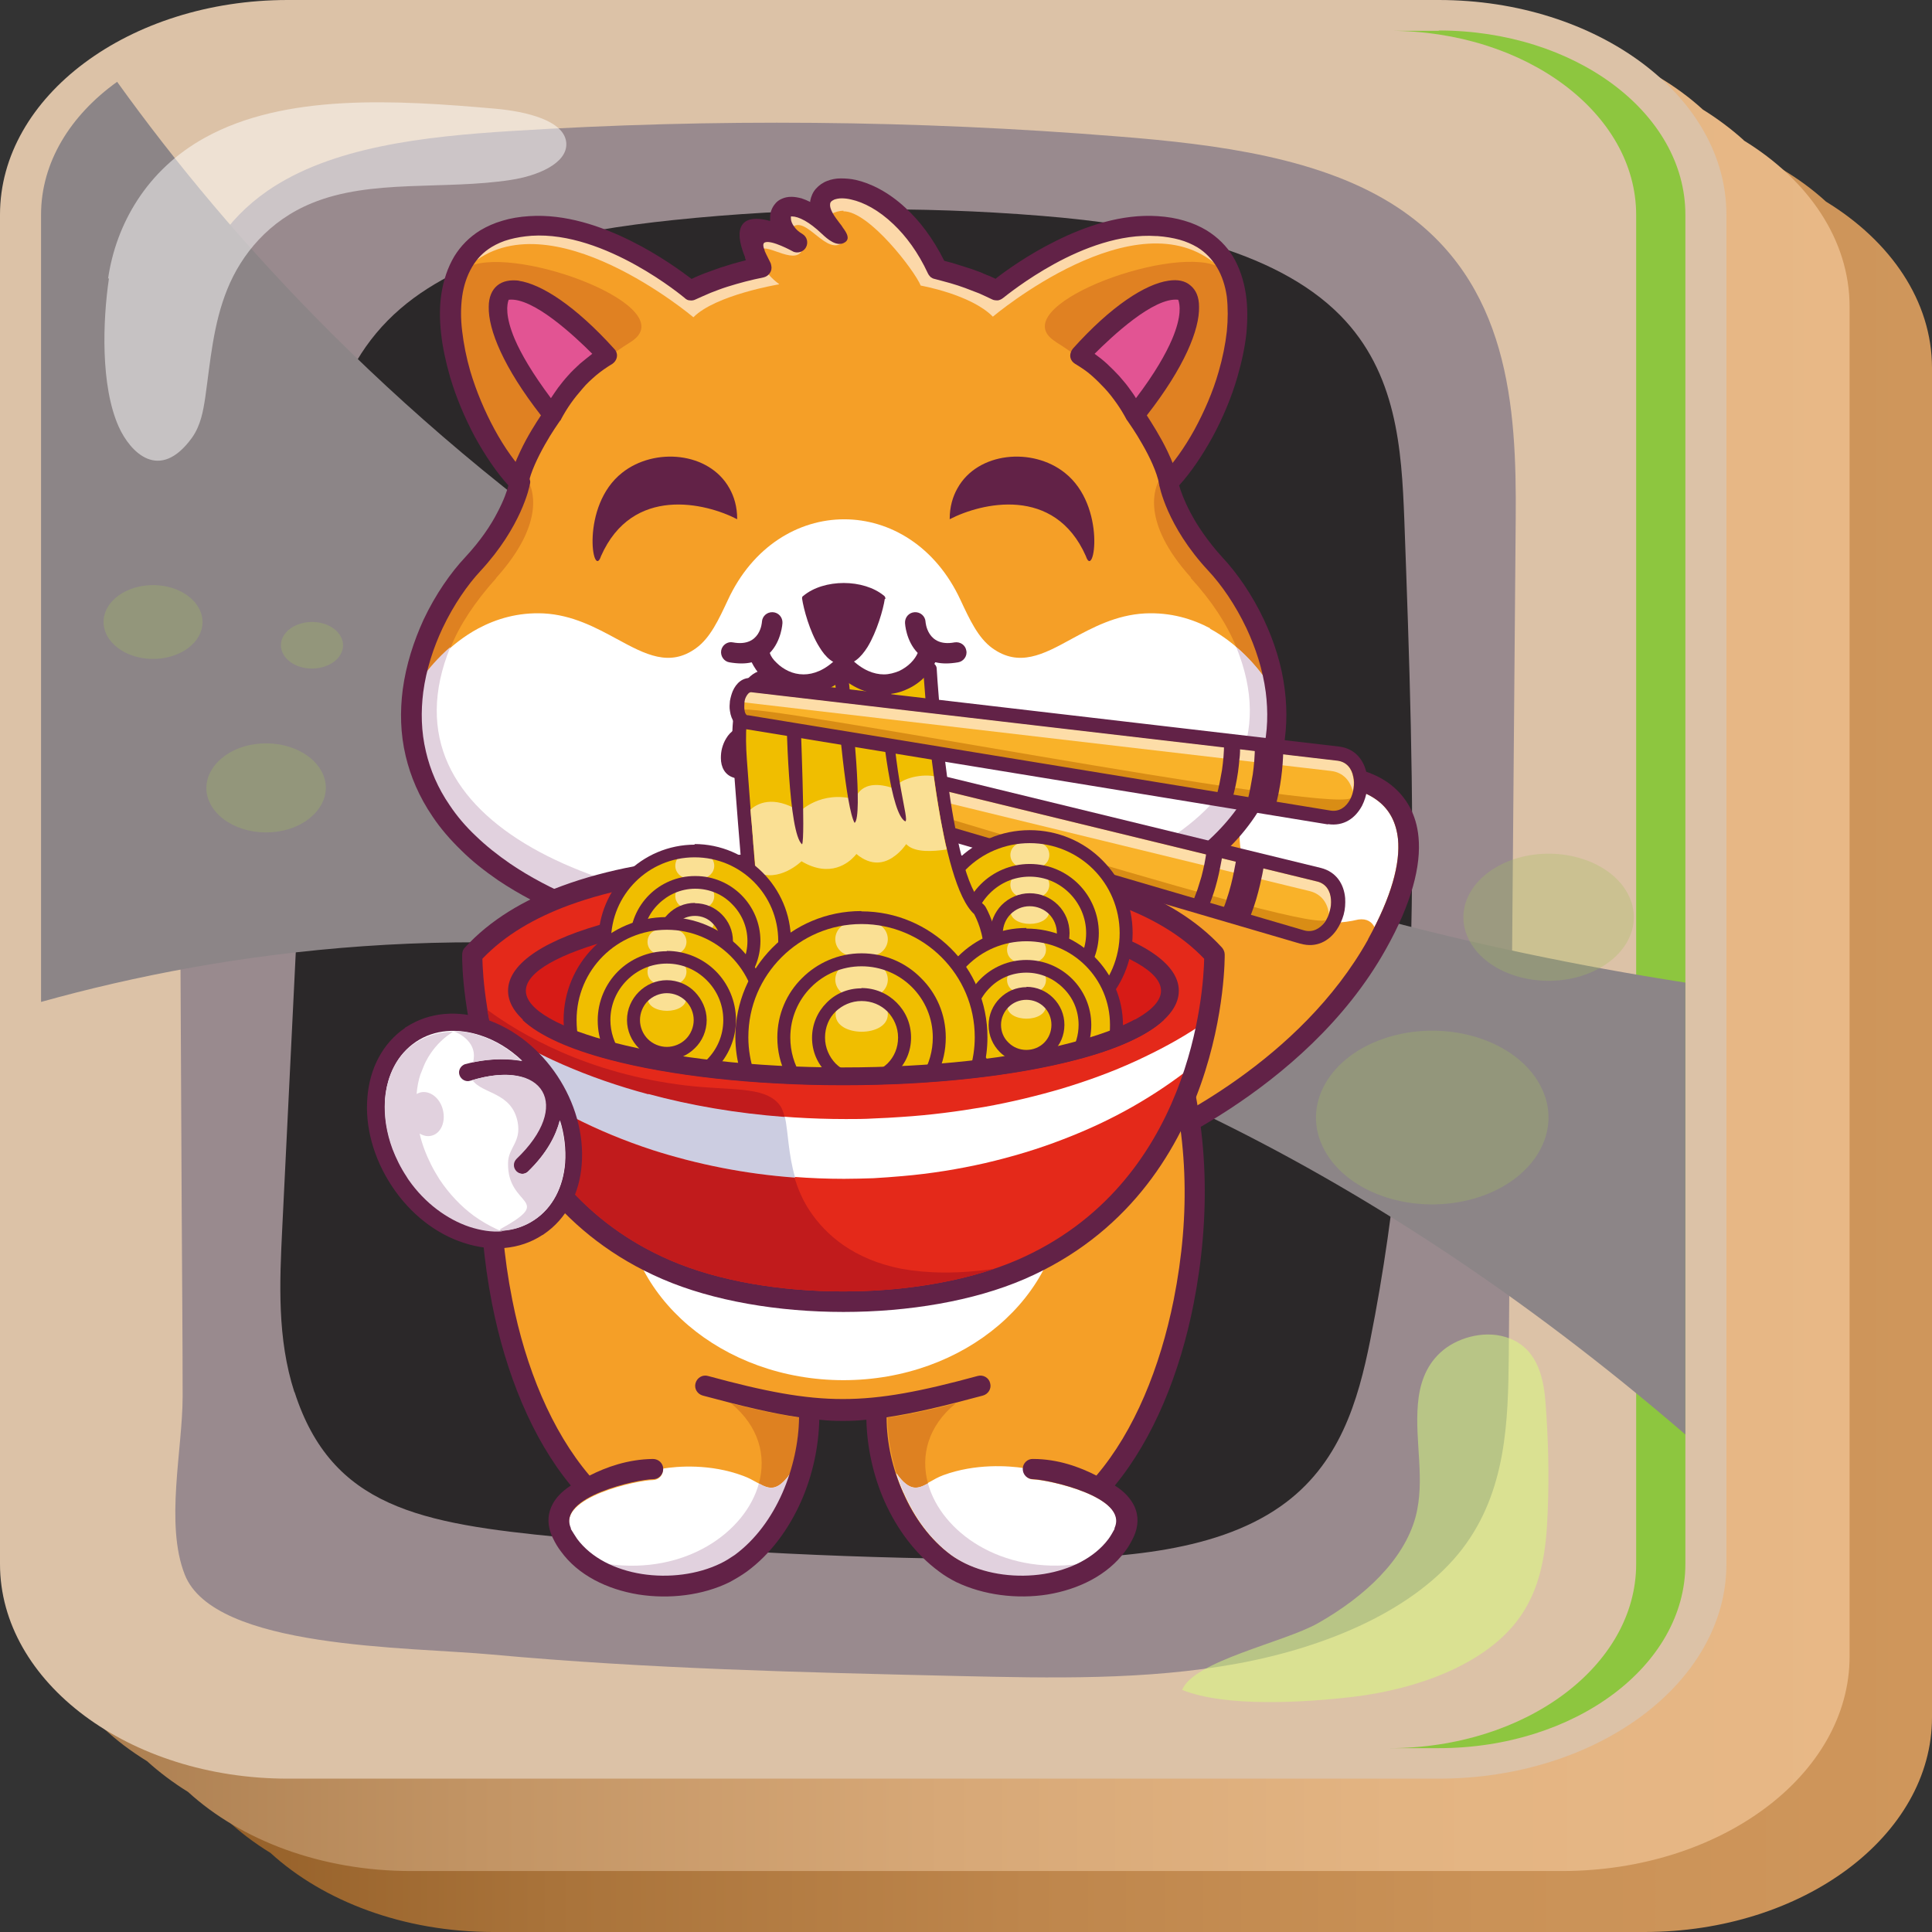 <?xml version="1.0" encoding="UTF-8"?>
<svg xmlns="http://www.w3.org/2000/svg" xmlns:xlink="http://www.w3.org/1999/xlink" viewBox="0 0 64 64">
  <rect x="0" y="0" width="64" height="64" fill="#333333" stroke="none"/>
  <defs>
    <style>
      .cls-1 {
        fill: url(#linear-gradient-2);
      }

      .cls-2 {
        fill: #e08122;
      }

      .cls-2, .cls-3, .cls-4, .cls-5, .cls-6, .cls-7, .cls-8, .cls-9, .cls-10, .cls-11, .cls-12, .cls-13, .cls-14, .cls-15, .cls-16, .cls-17, .cls-18, .cls-19 {
        fill-rule: evenodd;
      }

      .cls-3 {
        fill: #f9b229;
      }

      .cls-4 {
        fill: #fcd8a9;
      }

      .cls-5 {
        fill: #cccde1;
      }

      .cls-20 {
        fill: #d9ff7e;
      }

      .cls-20, .cls-21, .cls-22 {
        mix-blend-mode: overlay;
      }

      .cls-20, .cls-23 {
        opacity: .5;
      }

      .cls-6, .cls-23 {
        fill: #fff;
      }

      .cls-21 {
        fill: #8c8587;
      }

      .cls-7 {
        fill: #e1d1de;
      }

      .cls-24 {
        isolation: isolate;
      }

      .cls-25, .cls-26 {
        fill: #2b2829;
      }

      .cls-25, .cls-27 {
        mix-blend-mode: screen;
      }

      .cls-28 {
        fill: #dcc2a7;
      }

      .cls-8 {
        fill: #fddda8;
      }

      .cls-9 {
        fill: #f59f27;
      }

      .cls-10 {
        fill: #fae094;
      }

      .cls-11 {
        fill: #f0be00;
      }

      .cls-12 {
        fill: #622247;
      }

      .cls-29 {
        opacity: .3;
      }

      .cls-13 {
        fill: #e25493;
      }

      .cls-14 {
        fill: #e4291a;
      }

      .cls-15 {
        fill: #d71b16;
      }

      .cls-16 {
        fill: #d98d15;
      }

      .cls-17 {
        fill: #de8121;
      }

      .cls-18 {
        fill: #c11b1c;
      }

      .cls-30 {
        fill: url(#linear-gradient);
      }

      .cls-31 {
        fill: #8dc63f;
      }

      .cls-31, .cls-32 {
        mix-blend-mode: multiply;
      }

      .cls-32 {
        fill: #a3bf5f;
      }

      .cls-19 {
        fill: #d08945;
      }

      .cls-22 {
        fill: #998a8e;
      }
    </style>
    <linearGradient id="linear-gradient" x1="64" y1="34.03" x2="5.45" y2="34.03" gradientUnits="userSpaceOnUse">
      <stop offset="0" stop-color="#cf965b"/>
      <stop offset=".25" stop-color="#ca9257"/>
      <stop offset=".51" stop-color="#be864c"/>
      <stop offset=".78" stop-color="#a9733a"/>
      <stop offset="1" stop-color="#925d26"/>
    </linearGradient>
    <linearGradient id="linear-gradient-2" x1="61.28" y1="31.49" x2="1.36" y2="31.49" gradientUnits="userSpaceOnUse">
      <stop offset="0" stop-color="#e8b886"/>
      <stop offset=".25" stop-color="#e3b482"/>
      <stop offset=".5" stop-color="#d7a877"/>
      <stop offset=".76" stop-color="#c29464"/>
      <stop offset="1" stop-color="#a97c4e"/>
    </linearGradient>
  </defs>
  <g class="cls-24">
    <g id="_Слой_2" data-name="Слой 2">
      <g id="_Слой_1-2" data-name="Слой 1">
        <g>
          <g>
            <path class="cls-30" d="M60.49,6.68c-1.75-1.6-4.41-2.62-7.38-2.62H14.98c-5.26,0-9.53,3.19-9.53,7.11V55.87c0,2.22,1.37,4.2,3.51,5.51,1.75,1.6,4.41,2.62,7.38,2.62H54.47c5.26,0,9.53-3.19,9.53-7.11V12.19c0-2.22-1.37-4.2-3.51-5.51Z"/>
            <path class="cls-1" d="M57.77,4.65c-.41-.37-.86-.71-1.36-1.02-1.75-1.6-4.41-2.62-7.38-2.62H10.89C5.64,1.02,1.36,4.21,1.36,8.13V52.83c0,2.22,1.37,4.2,3.51,5.51,.41,.37,.86,.71,1.36,1.02,1.75,1.6,4.41,2.62,7.38,2.62H51.74c5.26,0,9.53-3.19,9.53-7.11V10.16c0-2.22-1.37-4.2-3.51-5.51Z"/>
            <path class="cls-28" d="M47.66,0H9.53C4.28,0,0,3.19,0,7.11V51.81c0,3.92,4.28,7.11,9.53,7.11H47.66c5.26,0,9.53-3.19,9.53-7.11V7.11c0-3.92-4.28-7.11-9.53-7.11Z"/>
          </g>
          <path class="cls-22" d="M5.89,14.33c-.01-2.85,.17-6.06,2.96-8,2.12-1.47,5.21-1.81,8.09-1.99,6.68-.42,13.42-.36,20.09,.18,3.3,.26,6.79,.71,9.28,2.36,3.69,2.45,3.93,6.61,3.9,10.29-.08,9.24-.15,18.48-.23,27.72-.02,2.2-.08,4.51-1.54,6.42-1.54,2-4.45,3.25-7.46,3.8-3.01,.55-6.15,.48-9.24,.41-5.15-.12-10.31-.24-15.43-.71-2.79-.26-9.22-.18-10.19-2.65-.66-1.68-.07-4.15-.07-5.9,0-2.02-.02-4.03-.03-6.05-.02-4.03-.04-8.06-.06-12.1-.02-4.59-.04-9.18-.07-13.78Z"/>
          <path class="cls-22" d="M20.65,20.31c-3.25-.39-6.54-1.19-8.94-2.87-2.39-1.69-3.67-4.43-2.38-6.69,.89-1.57,2.87-2.69,5.01-3.3,2.14-.61,4.45-.77,6.74-.89,5.74-.3,11.52-.39,17.22,.17,2.22,.22,4.55,.57,6.21,1.7,2.93,1.99,2.55,5.66,.4,8.14-5.33,6.17-16.02,4.75-24.26,3.75Z"/>
          <path class="cls-25" d="M9.75,46.11c-.57-1.77-.49-3.61-.4-5.43,.37-7.55,.74-15.09,1.11-22.64,.14-2.75,.39-5.74,2.81-7.82,2.2-1.89,5.7-2.58,9.03-2.93,4.04-.42,8.14-.47,12.2-.14,3.7,.3,7.69,1.06,9.9,3.3,1.87,1.9,2.03,4.41,2.12,6.77,.33,9.07,.66,18.2-1.13,27.18-.4,1.99-1,4.12-2.97,5.5-2.25,1.58-5.63,1.75-8.72,1.75-5.06,0-10.12-.25-15.13-.73-4.65-.45-7.58-.99-8.81-4.8Z"/>
          <path class="cls-31" d="M47.66,1.02h-1.63c4.51,0,8.17,2.73,8.17,6.1V51.81c0,3.37-3.66,6.1-8.17,6.1h1.63c4.51,0,8.17-2.73,8.17-6.1V7.11c0-3.37-3.66-6.1-8.17-6.1Z"/>
          <path class="cls-20" d="M44.83,56.21c2.15-.26,4.29-1.07,5.39-2.47,.86-1.09,1-2.4,1.05-3.66,.05-1.24,.02-2.47-.08-3.71-.07-.81-.31-1.78-1.32-2.08-.75-.23-1.65,.04-2.16,.52-.51,.47-.69,1.1-.74,1.7-.11,1.25,.25,2.52-.08,3.75-.39,1.42-1.68,2.63-3.23,3.51-1.13,.64-4.12,1.25-4.5,2.21,1.43,.58,4.04,.42,5.67,.23Z"/>
          <path class="cls-21" d="M3.88,2.71c-1.55,1.11-2.52,2.67-2.52,4.4v26.08c12.35-3.44,32.73-4.39,54.47,14.33v-14.97C26.86,28.05,11.39,13.17,3.88,2.71Z"/>
          <path class="cls-23" d="M3.58,9.23c.26-1.79,1.27-3.6,3.21-4.67,2.66-1.47,6.31-1.25,9.61-.96,1.02,.09,2.32,.39,2.36,1.15,.03,.67-.97,1.08-1.84,1.21-2.2,.34-4.63-.04-6.59,.77-1.42,.58-2.33,1.69-2.8,2.85s-.56,2.38-.73,3.58c-.07,.46-.15,.93-.44,1.34-1.08,1.49-2.05,.48-2.43-.37-.6-1.35-.53-3.5-.32-4.91Z"/>
          <g class="cls-27">
            <ellipse class="cls-26" cx="32.66" cy="10.91" rx="4.07" ry="3.03"/>
            <path class="cls-26" d="M43.37,11.71c.45,.84-.09,1.78-1.21,2.12-1.12,.34-2.39-.07-2.84-.91-.45-.84,.09-1.78,1.21-2.12,1.12-.34,2.39,.07,2.84,.91Z"/>
            <path class="cls-26" d="M40.11,16.13c.37,.7-.08,1.49-1.01,1.77-.93,.28-1.99-.06-2.37-.76-.37-.7,.08-1.49,1.01-1.77,.93-.28,1.99,.06,2.37,.76Z"/>
          </g>
          <g class="cls-27">
            <path class="cls-26" d="M23.64,45.38c.8,1.49-.17,3.17-2.16,3.77-1.99,.6-4.25-.13-5.05-1.61-.8-1.49,.17-3.17,2.16-3.77,1.99-.6,4.25,.13,5.05,1.61Z"/>
            <path class="cls-26" d="M20.79,40.39c.22,.41-.05,.87-.59,1.03-.54,.16-1.16-.03-1.38-.44-.22-.41,.05-.87,.59-1.03,.54-.16,1.16,.03,1.38,.44Z"/>
            <path class="cls-26" d="M15.3,41.5c.45,.84-.09,1.78-1.21,2.12-1.12,.34-2.39-.07-2.84-.91-.45-.84,.09-1.78,1.21-2.12,1.12-.34,2.39,.07,2.84,.91Z"/>
          </g>
          <g class="cls-29">
            <path class="cls-32" d="M51.02,35.95c.79,1.47-.17,3.15-2.14,3.74-1.98,.59-4.22-.12-5.01-1.6-.79-1.47,.17-3.15,2.14-3.74,1.98-.59,4.22,.12,5.01,1.6Z"/>
            <path class="cls-32" d="M53.92,29.6c.58,1.08-.12,2.3-1.57,2.74-1.45,.43-3.09-.09-3.67-1.17-.58-1.08,.12-2.3,1.57-2.74,1.45-.43,3.09,.09,3.67,1.17Z"/>
            <path class="cls-32" d="M45.56,30.99c.37,.7-.08,1.49-1.01,1.77-.93,.28-1.99-.06-2.37-.75-.37-.7,.08-1.49,1.01-1.77,.93-.28,1.99,.06,2.37,.76Z"/>
            <path class="cls-32" d="M10.65,25.55c.41,.75-.09,1.61-1.1,1.92-1.01,.3-2.16-.06-2.57-.82-.41-.75,.09-1.61,1.1-1.92,1.01-.3,2.16,.06,2.57,.82Z"/>
            <path class="cls-32" d="M11.29,21.09c.21,.39-.04,.84-.57,1-.53,.16-1.13-.03-1.34-.43-.21-.39,.04-.84,.57-1,.53-.16,1.13,.03,1.34,.43Z"/>
            <path class="cls-32" d="M6.59,20.15c.34,.63-.07,1.34-.91,1.59-.84,.25-1.79-.05-2.13-.68-.34-.63,.07-1.34,.91-1.59,.84-.25,1.79,.05,2.13,.68Z"/>
          </g>
        </g>
      </g>
      <g id="_Слой_7" data-name="Слой 7">
        <g>
          <g>
            <path class="cls-9" d="M37.46,38.1s5.53-2.14,8.15-6.83c3.27-5.85-1.7-6.89-6.59-4.15-1.62,.91-3.63,2.41-5.8,4.92l4.24,6.06Z"/>
            <path class="cls-6" d="M45,30.46c-2.22,.53-4.07-.96-3.93-3,0,0,.06-.53-.73-.61,.15-.07,.3-.13,.46-.19,.37-.14,.73-.26,1.08-.36,.82-.22,1.58-.31,2.24-.27,.63,.04,1.16,.21,1.54,.51,.37,.29,.59,.7,.65,1.25,.07,.73-.16,1.7-.78,2.92-.08-.16-.24-.29-.53-.25Z"/>
            <path class="cls-12" d="M37.59,38.42s5.64-2.18,8.32-6.98c.86-1.53,1.17-2.77,1.08-3.71-.07-.75-.4-1.32-.9-1.72-.49-.39-1.15-.6-1.92-.65-1.48-.1-3.4,.41-5.31,1.47-.89,.5-1.9,1.18-2.99,2.11-.92,.78-1.89,1.73-2.9,2.89l-.17,.2,4.54,6.5,.25-.1h0Zm7.73-7.3c-2.24,4.01-6.66,6.11-7.74,6.57l-3.93-5.62c.92-1.04,1.81-1.91,2.65-2.62,1.05-.89,2.03-1.55,2.89-2.03,1.79-1,3.57-1.48,4.93-1.39,.63,.04,1.16,.21,1.54,.51,.37,.29,.59,.7,.65,1.25,.08,.81-.21,1.91-.99,3.32Z"/>
          </g>
          <path class="cls-9" d="M35.68,27.03h-15.48s-2.36,4.35-3.46,8.54c-1.11,4.24-.21,10.55,2.71,13.74-.92,.41-1.09,.97-.83,1.5,.94,1.93,4.2,2.25,5.92,.98,1.54-1.13,2.35-3.3,2.26-5.14,.74,.12,1.5,.12,2.25,0-.08,1.84,.72,4.01,2.26,5.14,1.73,1.27,4.98,.95,5.92-.98,.26-.54,.1-1.1-.83-1.5,2.92-3.19,3.83-9.5,2.71-13.74-1.1-4.19-3.46-8.54-3.46-8.54Z"/>
          <path class="cls-6" d="M27.94,33.36c4.01,0,7.26,2.77,7.26,6.18s-3.25,6.18-7.26,6.18-7.26-2.77-7.26-6.18,3.25-6.18,7.26-6.18Z"/>
          <path class="cls-6" d="M24.35,51.53c.69-.51,1.22-1.24,1.58-2.06,.09-.21,.18-.43,.25-.66-.62,.87-.89,.32-1.56,.08-1.09-.41-2.19-.32-2.66-.24,0,.01,0,.03,0,.04,0,.19-.15,.34-.34,.34-.48,0-3.18,.57-2.72,1.62v.03c.07,.11,.14,.23,.21,.33,.47,.63,1.26,1.02,2.14,1.16,.89,.14,1.85,.02,2.61-.35,.17-.08,.32-.18,.47-.28Z"/>
          <path class="cls-6" d="M29.94,49.46c.36,.82,.89,1.55,1.58,2.06,.15,.11,.31,.2,.47,.28,.76,.37,1.72,.49,2.61,.35,.87-.14,1.67-.53,2.14-1.16,.08-.11,.14-.22,.2-.33v-.03c.47-1.04-2.23-1.61-2.7-1.62-.19,0-.34-.15-.34-.34,0-.01,0-.03,0-.04-.47-.07-1.58-.16-2.66,.24-.66,.25-.93,.8-1.56-.08,.07,.22,.15,.44,.25,.66Z"/>
          <path class="cls-17" d="M25.14,49.14c.35,.19,.61,.27,1.04-.33,.19-.61,.29-1.24,.3-1.85-.67-.1-1.4-.25-2.26-.47,.92,.76,1.17,1.74,.92,2.65Z"/>
          <path class="cls-17" d="M29.4,46.96c0,.6,.11,1.24,.3,1.85,.44,.61,.7,.52,1.04,.33-.25-.92,0-1.9,.92-2.65-.87,.22-1.6,.38-2.26,.47Z"/>
          <path class="cls-7" d="M30.74,49.14c-.35,.19-.61,.27-1.04-.33,.07,.22,.15,.44,.25,.66,.36,.82,.89,1.55,1.58,2.06,.15,.11,.31,.2,.47,.28,.76,.37,1.72,.49,2.61,.35,.4-.06,.78-.18,1.13-.35-2.57,.35-4.56-1.06-5-2.67Z"/>
          <path class="cls-7" d="M24.35,51.53c.69-.51,1.22-1.24,1.58-2.06,.09-.21,.18-.43,.25-.66-.44,.61-.7,.52-1.04,.33-.44,1.61-2.43,3.03-5,2.67,.34,.17,.73,.28,1.13,.35,.89,.14,1.85,.02,2.61-.35,.17-.08,.32-.18,.47-.28Z"/>
          <path class="cls-12" d="M35.48,27.37h-15.07c-.11,.2-.59,1.08-.83,1.58l-.72-.05c.42-.87,.98-1.89,1.04-2,.05-.12,.17-.2,.31-.2h15.48c.12,0,.24,.07,.3,.18,0,0,.65,1.17,1.12,2.14l-.7,.08c-.24-.5-.81-1.52-.92-1.73h0Zm-18.8,7.2c.06-.18,.25-.28,.42-.22,.18,.06,.28,.25,.22,.42-.83,2.71-.92,5.42-.35,8.29,.44,2.24,1.3,4.34,2.56,5.82,.55-.28,1.27-.54,2.1-.55,.19,0,.34,.15,.34,.33,0,.19-.15,.34-.34,.34-.48,0-3.18,.57-2.72,1.62v.03c.07,.11,.14,.23,.21,.33,.47,.63,1.26,1.02,2.14,1.16,.89,.14,1.85,.02,2.61-.35,.17-.08,.32-.18,.47-.28,.69-.51,1.22-1.24,1.58-2.06,.35-.8,.54-1.68,.55-2.5-.89-.13-1.89-.37-3.19-.72-.18-.05-.29-.23-.24-.41,.05-.18,.23-.29,.41-.24,3.75,1.02,5.19,1.02,8.94,0,.18-.05,.37,.06,.41,.24,.05,.18-.06,.36-.24,.41-1.3,.35-2.3,.59-3.19,.72,0,.83,.19,1.7,.55,2.5,.36,.82,.89,1.55,1.58,2.06,.15,.11,.31,.2,.47,.28,.76,.37,1.72,.49,2.61,.35,.87-.14,1.67-.53,2.14-1.16,.08-.11,.14-.22,.2-.33v-.03c.47-1.04-2.23-1.61-2.7-1.62-.19,0-.34-.15-.34-.34,0-.19,.16-.34,.34-.33,.83,0,1.55,.27,2.1,.55,1.26-1.48,2.11-3.58,2.56-5.82,.57-2.87,.48-5.58-.35-8.29-.06-.18,.04-.37,.22-.42,.18-.06,.37,.04,.42,.22,.89,2.78,.93,5.77,.37,8.62-.45,2.29-1.32,4.45-2.61,6.02,.32,.2,.52,.43,.64,.67,.16,.34,.14,.68-.01,1.02l-.03,.06c-.08,.16-.16,.3-.26,.43-.58,.79-1.54,1.26-2.57,1.43-1.02,.16-2.12,.02-3.02-.41-.2-.1-.4-.22-.57-.35-.79-.58-1.4-1.41-1.81-2.33-.38-.86-.58-1.8-.6-2.7-.26,.03-.52,.04-.78,.04s-.52-.01-.78-.04c-.02,.89-.22,1.84-.6,2.7-.41,.92-1.01,1.75-1.8,2.33-.18,.13-.37,.24-.57,.35-.89,.44-2,.57-3.02,.41-1.04-.17-2-.64-2.57-1.43-.1-.13-.19-.28-.26-.43l-.03-.06c-.15-.34-.17-.68-.01-1.02,.11-.24,.32-.47,.63-.67-1.29-1.56-2.16-3.73-2.61-6.02-.56-2.85-.52-5.84,.37-8.62Z"/>
          <g>
            <path class="cls-9" d="M33.02,9.62s2.72-2.31,5.31-2.14c4.41,.29,2.45,6.34,.36,8.5,0,0,.22,1.27,1.55,2.7,1.4,1.5,3.18,5.04,1.05,8.18-4.36,6.43-22.33,6.43-26.7,0-2.13-3.14-.35-6.68,1.05-8.18,1.33-1.43,1.55-2.7,1.55-2.7-2.09-2.16-4.04-8.21,.36-8.5,2.59-.17,5.31,2.14,5.31,2.14,.69-.34,1.48-.59,2.33-.77-.13-.24-.2-.43-.2-.43-.59-1.49,1.39-.38,1.39-.38-1.03-.62-.57-2.18,1.32-.28-1.88-1.9,1.59-2.52,3.34,1.16,.72,.17,1.39,.4,1.99,.69Z"/>
            <g>
              <path class="cls-6" d="M40.07,20.82c.93,.5,1.55,1.25,1.85,1.67h0s0,.02,0,.02c.01,.07,.02,.14,.04,.21,.01,.07,.02,.14,.03,.21,.08,.65,.07,1.32-.09,2-.14,.61-.4,1.22-.8,1.81-.25,.36-.54,.71-.87,1.03-.34,.33-.73,.64-1.15,.93-1.32,.89-2.99,1.57-4.84,2.03-1.96,.49-4.12,.73-6.29,.73s-4.33-.24-6.28-.73c-1.85-.46-3.53-1.14-4.84-2.03-.42-.29-.81-.6-1.15-.93-.33-.32-.63-.66-.87-1.03-.4-.59-.66-1.21-.8-1.81-.16-.68-.18-1.35-.09-2,0-.07,.02-.14,.03-.21,.01-.07,.02-.14,.04-.21h0s0-.02,0-.02c.29-.41,.92-1.17,1.85-1.67,.6-.32,1.32-.54,2.17-.5,.95,.05,1.73,.47,2.43,.85,.94,.51,1.74,.94,2.62,.3,.47-.34,.75-.95,1.05-1.59,1.65-3.57,6.06-3.57,7.71,0,.3,.64,.58,1.25,1.05,1.59,.89,.64,1.69,.21,2.62-.3,.7-.38,1.48-.8,2.44-.85,.85-.04,1.57,.18,2.17,.5Z"/>
              <path class="cls-2" d="M17.16,15.54c.38-.92,1.37-2.73,3.73-4.21,1.8-1.13-3.69-3.21-5.34-2.51-.17,.29-.28,.63-.34,1-.11,.75,0,1.63,.26,2.5,.36,1.23,1,2.43,1.68,3.23Z"/>
              <path class="cls-2" d="M34.98,11.33c2.36,1.48,3.36,3.3,3.73,4.21,.68-.8,1.32-2,1.68-3.23,.26-.87,.37-1.75,.26-2.5-.05-.37-.16-.71-.34-1-1.66-.69-7.14,1.39-5.34,2.51Z"/>
              <path class="cls-13" d="M35.77,11.77c3.45-3.79,5.2-2.27,1.82,1.97-.43-.78-.99-1.47-1.82-1.97Z"/>
              <path class="cls-13" d="M20.11,11.77c-3.45-3.79-5.2-2.27-1.83,1.97,.43-.78,.99-1.47,1.83-1.97Z"/>
              <path class="cls-4" d="M27.94,7c.85-.01,2.36,1.97,2.56,2.46,0,0,1.66,.29,2.39,1.03,0,0,4.77-4.03,7.43-1.7-.16-.27-.38-.49-.67-.66-.34-.21-.79-.34-1.34-.38-2.41-.16-4.96,1.94-5.11,2.07-.08,.07-.2,.09-.3,.04-.28-.14-.59-.26-.91-.38-.32-.11-.67-.21-1.02-.3-.08-.02-.15-.07-.19-.15-.75-1.58-1.81-2.32-2.58-2.49-.25-.05-.45-.05-.59,0-.1,.04-.16,.1-.18,.18-.02,.11,.03,.24,.1,.37,.14-.07,.28-.11,.41-.11Z"/>
              <path class="cls-4" d="M25.81,9.41s-.21-.14-.41-.39c-.04,.05-.1,.09-.17,.11-.41,.08-.82,.19-1.21,.32-.38,.12-.73,.27-1.06,.43-.09,.05-.21,.04-.3-.04,0,0-2.64-2.24-5.12-2.07-.56,.04-1,.17-1.34,.38-.28,.17-.5,.4-.66,.66,2.66-2.33,7.43,1.7,7.43,1.7,.73-.74,2.83-1.09,2.83-1.09Z"/>
              <path class="cls-4" d="M25.22,8.28c.18-.25,1.23,.61,1.39-.1-.07,.13-.24,.18-.37,.11,0,0-1.25-.69-1.02,0Z"/>
              <path class="cls-4" d="M26.11,7.26c0,.09,.04,.19,.11,.29,.48-.48,1.18,1.02,1.74,.44,0,0,0,0,0,0-.23,.17-.55-.12-.71-.27-.48-.44-.82-.6-1.03-.6-.05,0-.08,.01-.09,.03-.02,.02-.02,.06-.02,.11h0Z"/>
              <path class="cls-17" d="M16.44,19.14c1.69-1.88,1.18-3.01,1.04-3.24,0,.02-.01,.05-.02,.07,0,.02,0,.05,0,.07,0,0-.24,1.35-1.62,2.83-.71,.76-1.52,2.06-1.83,3.56,.19-.26,.5-.64,.92-.99,.3-.74,.8-1.5,1.51-2.29Z"/>
              <path class="cls-17" d="M39.44,19.14c.72,.79,1.21,1.55,1.51,2.29,.42,.36,.72,.73,.92,.99-.31-1.5-1.12-2.8-1.83-3.56-1.38-1.48-1.62-2.83-1.62-2.83,0-.02,0-.05,0-.07,0-.02,0-.04-.01-.07-.14,.23-.65,1.37,1.04,3.24Z"/>
              <path class="cls-7" d="M40.95,21.43c4.84,11.83-30.87,11.83-26.03,0-.42,.36-.72,.73-.92,.99-.03,.16-.06,.33-.08,.5-.16,1.22,.04,2.53,.89,3.79,.5,.73,1.19,1.38,2.01,1.95,2.7,1.83,6.9,2.75,11.11,2.75s8.41-.92,11.11-2.75c.83-.56,1.52-1.21,2.02-1.95,.85-1.25,1.05-2.57,.89-3.79-.02-.17-.05-.33-.08-.5-.19-.26-.5-.64-.92-.99Z"/>
              <g>
                <path class="cls-12" d="M31.46,17.19c0-.4,.1-.74,.26-1.02,.67-1.2,2.48-1.36,3.55-.51,1.4,1.1,.97,3.59,.7,2.76-1.04-2.35-3.47-1.76-4.51-1.22Z"/>
                <path class="cls-12" d="M24.42,17.19c0-.4-.1-.74-.26-1.02-.67-1.2-2.48-1.36-3.55-.51-1.4,1.1-.97,3.59-.7,2.76,1.04-2.35,3.47-1.76,4.51-1.22Z"/>
              </g>
              <path class="cls-12" d="M32.97,9.24c.32-.25,1.06-.79,2.01-1.26,.98-.49,2.18-.9,3.37-.82,.32,.02,.61,.07,.88,.15,.28,.08,.52,.19,.74,.32,.37,.23,.66,.52,.87,.86,.22,.37,.36,.79,.43,1.25,.06,.41,.06,.84,.02,1.29-.05,.48-.16,.97-.3,1.46-.2,.69-.49,1.37-.82,1.98-.34,.62-.72,1.18-1.11,1.61,.05,.18,.16,.49,.37,.89,.22,.42,.56,.94,1.06,1.49,.47,.5,.98,1.22,1.38,2.07,.33,.7,.59,1.49,.69,2.32,.09,.71,.07,1.45-.1,2.2-.16,.67-.44,1.34-.89,2-.27,.4-.58,.77-.94,1.11-.37,.36-.78,.69-1.24,1-1.36,.93-3.09,1.63-4.99,2.1-2.02,.5-4.23,.75-6.45,.75s-4.43-.25-6.45-.75c-1.91-.48-3.63-1.18-5-2.1-.45-.31-.87-.64-1.23-1-.36-.35-.68-.72-.94-1.11-.45-.66-.73-1.33-.89-2-.18-.75-.19-1.49-.1-2.2,.11-.83,.37-1.62,.69-2.32,.4-.85,.91-1.57,1.38-2.07,.51-.55,.85-1.06,1.07-1.49,.21-.4,.32-.71,.36-.89-.39-.43-.77-.99-1.11-1.61-.33-.62-.62-1.3-.82-1.98-.14-.49-.25-.98-.3-1.46-.05-.45-.05-.89,.01-1.29,.07-.46,.21-.88,.43-1.25,.21-.34,.49-.63,.86-.86,.22-.13,.46-.24,.74-.32,.26-.08,.56-.13,.88-.15,1.19-.08,2.39,.33,3.37,.82,.95,.47,1.69,1.02,2.01,1.26,.14-.07,.29-.13,.44-.19,.16-.06,.33-.12,.5-.18,.15-.05,.3-.09,.45-.14h0c.14-.04,.27-.07,.41-.11-.02-.04-.03-.07-.03-.08v-.02c-.27-.67-.21-1.01,0-1.17,.19-.14,.51-.12,.83-.03v-.03c0-.1,0-.2,.03-.29,.03-.09,.07-.17,.13-.24,.06-.08,.14-.14,.24-.18,.09-.04,.19-.06,.31-.06,.1,0,.21,.02,.33,.05,.09,.03,.19,.07,.29,.12v-.04c.03-.15,.09-.29,.19-.4,.1-.11,.22-.2,.38-.26,.13-.05,.28-.08,.44-.08,.15,0,.32,.01,.5,.05,.49,.11,1.08,.4,1.64,.92,.46,.42,.91,1,1.29,1.76,.16,.04,.31,.08,.46,.13,.16,.05,.31,.1,.47,.15,.14,.05,.28,.1,.41,.16,.13,.05,.25,.1,.37,.16h0Zm5.33-1.42c-1.19-.08-2.42,.4-3.37,.92-.95,.52-1.62,1.07-1.7,1.13-.05,.04-.11,.07-.17,.08-.07,0-.13,0-.19-.03h0c-.14-.07-.28-.13-.43-.2-.15-.06-.31-.12-.47-.18-.16-.06-.32-.11-.49-.16-.17-.05-.34-.09-.52-.14-.05-.01-.09-.03-.13-.06h0s-.07-.07-.09-.12c-.33-.71-.73-1.24-1.14-1.63-.49-.47-.99-.73-1.4-.82-.12-.03-.23-.04-.32-.04-.1,0-.18,.02-.24,.04-.04,.02-.08,.04-.1,.06-.02,.02-.04,.05-.04,.08-.03,.19,.16,.44,.32,.65h0c.04,.05,.08,.1,.1,.14,.15,.2,.23,.37,.08,.48-.27,.19-.6-.11-.77-.27h0c-.22-.21-.41-.35-.57-.44-.18-.1-.32-.14-.42-.14-.02,0-.03,0-.04,0,0,0,0,0,0,0,0,0,0,0,0,.02h0s0,.03,0,.05h0c0,.08,.04,.18,.11,.27,.06,.09,.15,.17,.27,.24,.08,.05,.13,.12,.15,.2,.02,.08,.01,.17-.03,.24-.04,.08-.12,.14-.2,.16-.08,.02-.17,.02-.25-.03h0s-.69-.38-.91-.29c-.06,.02-.08,.1-.01,.26v.02s.08,.18,.19,.39h0s.01,.03,.02,.05h0s0,.03,.01,.05c.02,.09,0,.18-.05,.25-.05,.07-.12,.12-.21,.14-.21,.04-.41,.09-.61,.14-.2,.05-.39,.11-.59,.17-.19,.06-.37,.13-.55,.2-.17,.07-.34,.15-.5,.22-.06,.03-.12,.04-.19,.03-.06,0-.12-.03-.17-.08h0s-2.63-2.22-5.07-2.06c-.27,.02-.51,.06-.73,.12-.23,.06-.42,.15-.59,.25-.28,.17-.49,.39-.65,.66-.17,.29-.28,.62-.33,.98-.05,.36-.05,.75,0,1.15,.05,.43,.14,.88,.27,1.33,.2,.67,.48,1.33,.8,1.92,.33,.61,.71,1.14,1.09,1.53,.04,.04,.07,.08,.08,.14,.02,.05,.02,.1,0,.16h0c-.01,.08-.28,1.4-1.63,2.86-.43,.46-.89,1.12-1.26,1.9-.3,.64-.54,1.36-.64,2.12-.08,.64-.07,1.3,.09,1.97,.14,.6,.39,1.2,.79,1.78,.24,.36,.53,.7,.86,1.01,.34,.33,.72,.63,1.14,.92,1.31,.89,2.97,1.56,4.81,2.02,1.95,.48,4.11,.73,6.26,.73s4.31-.24,6.27-.73c1.84-.46,3.5-1.13,4.81-2.02,.42-.29,.8-.59,1.14-.92,.33-.32,.62-.66,.86-1.01,.4-.59,.65-1.18,.79-1.78,.16-.67,.17-1.33,.09-1.97-.1-.76-.34-1.48-.64-2.12-.37-.78-.83-1.44-1.26-1.9-1.39-1.49-1.63-2.84-1.63-2.86-.01-.05,0-.11,0-.16,.01-.05,.04-.1,.08-.13,.38-.4,.76-.93,1.09-1.53,.32-.59,.61-1.25,.8-1.92,.13-.45,.22-.89,.27-1.33,.04-.4,.04-.79,0-1.15-.05-.36-.16-.7-.33-.98-.16-.26-.37-.49-.65-.66-.17-.1-.37-.19-.59-.25-.22-.06-.46-.1-.73-.12Z"/>
              <path class="cls-12" d="M17.18,9.3c.75,.11,1.87,.82,3.17,2.26,0,0,.01,.02,.02,.02,0,0,.01,.02,.02,.03,.05,.08,.06,.16,.04,.24-.02,.08-.07,.15-.14,.2-.2,.12-.37,.24-.54,.38-.16,.14-.32,.28-.45,.44-.14,.16-.27,.32-.39,.49-.12,.17-.23,.35-.33,.54,0,.02-.02,.03-.03,.04-.04,.06-.27,.38-.5,.79-.23,.41-.47,.9-.55,1.31-.02,.09-.06,.16-.13,.21-.07,.05-.15,.07-.23,.05h0c-.09-.02-.16-.06-.2-.13-.05-.07-.07-.15-.05-.24,.06-.32,.19-.66,.35-.99,.23-.49,.52-.94,.68-1.18-1.24-1.59-1.75-2.84-1.73-3.6,0-.32,.11-.56,.28-.7,.18-.15,.43-.2,.74-.16h0Zm1.15,1.28c-.52-.39-1.08-.7-1.48-.65-.06,.16-.12,.54,.2,1.3,.21,.49,.58,1.13,1.2,1.96,.08-.12,.16-.24,.24-.35,.1-.13,.2-.26,.32-.39,.12-.14,.26-.27,.4-.4,.13-.11,.27-.22,.41-.33-.29-.29-.77-.75-1.29-1.14Z"/>
              <path class="cls-12" d="M35.53,11.56c1.29-1.44,2.42-2.15,3.17-2.26,.31-.05,.56,0,.74,.16,.18,.15,.28,.38,.28,.7,.02,.76-.49,2.01-1.73,3.6,.16,.25,.45,.7,.68,1.18,.16,.33,.29,.67,.35,.99,.01,.09,0,.17-.05,.24-.05,.07-.12,.12-.21,.13h0c-.08,.02-.17,0-.23-.05-.07-.05-.11-.12-.13-.21h0c-.08-.41-.32-.91-.55-1.31-.23-.41-.46-.73-.5-.79-.01-.02-.02-.02-.03-.04-.1-.19-.21-.37-.33-.54-.12-.17-.25-.34-.39-.49-.14-.15-.29-.3-.45-.44-.16-.14-.34-.26-.54-.38-.08-.05-.13-.12-.15-.2-.02-.08,0-.17,.04-.24h0s.01-.02,.02-.03c0,0,.01-.02,.02-.02h0Zm3.5-1.63c-.4-.05-.96,.26-1.48,.65-.52,.39-1,.85-1.29,1.14,.14,.1,.28,.21,.41,.33,.14,.13,.27,.26,.4,.4,.11,.13,.22,.25,.32,.39,.08,.11,.17,.23,.24,.35,.63-.83,.99-1.47,1.2-1.96,.32-.76,.26-1.14,.2-1.3Z"/>
            </g>
          </g>
          <g>
            <path class="cls-19" d="M27.94,33.36c-2.15,0-4.09,.8-5.42,2.07,1.01,.34,1.75,.81,3.43,.95,.58,.05,1.25,.06,1.99,0,.74,.05,1.41,.04,1.99,0,1.68-.14,2.42-.61,3.43-.95-1.33-1.27-3.27-2.07-5.42-2.07Z"/>
            <g>
              <path class="cls-3" d="M24.35,25.54l18.77,5.5c1.14,.33,1.71-1.78,.55-2.06l-19.01-4.63c-.51-.13-.83,1.05-.32,1.19Z"/>
              <path class="cls-8" d="M24.38,24.89l19.01,4.63c.39,.1,.59,.4,.63,.75,.01-.03,.02-.06,.03-.09,.04-.13,.05-.26,.04-.39-.02-.27-.16-.52-.46-.59l-19.01-4.63c-.06-.02-.13,.05-.19,.14-.03,.05-.05,.11-.07,.17,0,0,.01,0,.02,0Z"/>
              <path class="cls-16" d="M24.28,25.13c0,.13,0,.31,.07,.33l18.81,5.46c.29,.09,.55-.1,.72-.39,.01-.02,.02-.03,.03-.05-.94,.39-19.61-5.71-19.63-5.35Z"/>
              <g>
                <path class="cls-12" d="M41.34,30.49l-.86-.27,.02-.06c.05-.13,.11-.27,.15-.42,.05-.14,.09-.29,.13-.44,.04-.15,.07-.3,.1-.45,.03-.15,.06-.3,.08-.44v-.06s.92,.21,.92,.21v.05c-.03,.15-.05,.31-.09,.47-.03,.16-.07,.31-.11,.47-.04,.16-.09,.32-.14,.47-.05,.15-.11,.3-.16,.44l-.02,.04h-.03Z"/>
                <path class="cls-12" d="M40.42,28.73c-.03,.15-.06,.3-.1,.45-.04,.15-.08,.3-.13,.44-.05,.15-.1,.29-.16,.42l-.02,.04-.51-.16,.02-.06c.05-.13,.1-.26,.15-.4,.04-.14,.09-.28,.13-.42,.04-.15,.07-.29,.1-.43,.03-.14,.05-.29,.07-.42v-.07s.53,.12,.53,.12v.05c-.02,.14-.05,.29-.08,.44Z"/>
              </g>
              <path class="cls-12" d="M24.42,25.32l18.78,5.5c.29,.08,.53-.06,.69-.28,.07-.1,.13-.23,.16-.36,.04-.13,.05-.26,.04-.39-.02-.27-.16-.52-.46-.59l-19.01-4.63c-.06-.02-.13,.05-.19,.14-.03,.06-.06,.12-.08,.19-.02,.07-.03,.14-.03,.2,0,.11,.03,.2,.09,.21h0Zm18.65,5.94l-18.77-5.5c-.29-.09-.42-.35-.42-.65,0-.11,.01-.22,.04-.33,.03-.11,.07-.21,.13-.31,.15-.26,.4-.43,.69-.35l19.01,4.63c.52,.13,.77,.54,.81,1h0c.01,.18,0,.37-.05,.55-.05,.18-.13,.35-.23,.5h0c-.26,.38-.68,.61-1.2,.46Z"/>
            </g>
            <path class="cls-14" d="M15.64,31.62s-.1,7.61,6.43,10.44c3.28,1.42,8.45,1.42,11.73,0,6.53-2.82,6.43-10.44,6.43-10.44-1.8-1.98-5.03-2.69-7.81-2.9-2.32-.18-6.66-.18-8.98,0-2.78,.22-6.01,.93-7.81,2.9Z"/>
            <path class="cls-6" d="M21.48,36.24c1.99,.53,4.21,.83,6.54,.83,.32,0,.62,0,.93-.02,.31-.01,.62-.03,.92-.05,.94-.06,1.85-.18,2.73-.33,.9-.16,1.76-.37,2.58-.61,.86-.26,1.68-.56,2.44-.91,.76-.35,1.47-.73,2.11-1.16l.09-.06-.02,.1c-.03,.2-.07,.41-.12,.63-.04,.2-.09,.41-.14,.62h0s-.01,.02-.01,.02c-.61,.49-1.29,.95-2.01,1.36-.72,.41-1.49,.77-2.3,1.08-.82,.32-1.69,.58-2.59,.79-.88,.2-1.8,.35-2.74,.43-.32,.03-.64,.05-.96,.07-.32,.01-.65,.02-.97,.02-2.25,0-4.39-.35-6.33-.97-2.01-.65-3.8-1.6-5.25-2.77h-.01s0-.02,0-.02c-.06-.25-.12-.49-.16-.73-.05-.23-.08-.45-.11-.65l-.02-.1,.09,.06c1.45,.99,3.27,1.8,5.34,2.36Z"/>
            <path class="cls-12" d="M15.98,31.76c.02,1,.39,7.47,6.23,9.99,1.6,.69,3.66,1.03,5.73,1.03s4.14-.35,5.73-1.03c5.84-2.52,6.2-8.99,6.22-9.99-.75-.79-1.75-1.36-2.86-1.77-1.46-.55-3.12-.81-4.63-.93-1.15-.09-2.81-.13-4.46-.13s-3.31,.05-4.46,.13c-1.52,.12-3.17,.39-4.64,.93-1.11,.41-2.11,.98-2.86,1.77h0Zm5.96,10.61c-6.55-2.83-6.64-10.29-6.63-10.73,0-.09,.02-.18,.09-.25,.84-.92,1.96-1.58,3.21-2.04,1.54-.57,3.25-.85,4.82-.97,1.17-.09,2.85-.14,4.51-.14s3.34,.05,4.51,.14c1.57,.12,3.28,.4,4.82,.97,1.25,.46,2.37,1.12,3.21,2.04h0c.05,.06,.09,.14,.09,.23,0,.02,.11,7.83-6.63,10.75-1.69,.73-3.85,1.09-6,1.09s-4.31-.36-6-1.09Z"/>
            <path class="cls-15" d="M27.94,30c5.97,0,10.81,1.27,10.81,2.83s-4.84,2.83-10.81,2.83-10.81-1.27-10.81-2.83,4.84-2.83,10.81-2.83Z"/>
            <path class="cls-18" d="M26.33,39.01c-1.66-.13-3.25-.44-4.71-.91-1.87-.6-3.54-1.47-4.94-2.53,.75,2.21,2.31,4.79,5.52,6.18,1.6,.69,3.66,1.03,5.73,1.03,.65,0,1.3-.03,1.93-.1,1.1-.12,2.15-.33,3.08-.65-1.23,.18-2.25,.15-3.08,0-1.58-.31-2.51-1.12-3.05-1.94-.23-.35-.38-.72-.49-1.07Z"/>
            <path class="cls-5" d="M16.69,35.57c1.4,1.06,3.07,1.92,4.94,2.53,1.47,.47,3.05,.79,4.71,.91-.23-.78-.23-1.52-.34-2.02-1.59-.12-3.11-.38-4.51-.76-2.02-.54-3.8-1.33-5.24-2.29,.1,.5,.24,1.05,.44,1.63Z"/>
            <path class="cls-18" d="M21.48,36.24c1.4,.38,2.92,.64,4.51,.76-.04-.18-.1-.33-.2-.44-.5-.58-1.6-.43-3.05-.6-3.3-.39-5.51-1.71-6.6-2.51,.03,.16,.06,.33,.1,.51,1.43,.96,3.22,1.75,5.24,2.29Z"/>
            <path class="cls-12" d="M27.94,29.7c3.01,0,5.74,.32,7.72,.84,2.09,.55,3.39,1.35,3.39,2.28s-1.29,1.74-3.39,2.28c-1.98,.52-4.71,.84-7.72,.84s-5.74-.32-7.72-.84c-2.09-.55-3.39-1.35-3.39-2.28s1.29-1.73,3.39-2.28c1.98-.52,4.71-.84,7.72-.84h0Zm7.57,1.4c-1.93-.5-4.61-.82-7.57-.82s-5.64,.31-7.57,.82c-1.82,.48-2.95,1.09-2.95,1.72s1.13,1.24,2.95,1.72c1.93,.5,4.61,.82,7.57,.82s5.64-.31,7.57-.82c1.82-.48,2.95-1.09,2.95-1.72s-1.13-1.24-2.95-1.72Z"/>
            <g>
              <g>
                <path class="cls-11" d="M34.11,27.71c1.77,0,3.2,1.43,3.2,3.2s-1.43,3.2-3.2,3.2-3.2-1.43-3.2-3.2,1.43-3.2,3.2-3.2Z"/>
                <path class="cls-10" d="M33.88,28.9h.47c.23,0,.41,.18,.41,.41h0c0,.22-.18,.41-.41,.41h-.47c-.22,0-.41-.18-.41-.41h0c0-.23,.19-.41,.41-.41Z"/>
                <path class="cls-10" d="M33.88,27.91h.47c.23,0,.41,.18,.41,.41h0c0,.23-.18,.41-.41,.41h-.47c-.22,0-.41-.18-.41-.41h0c0-.22,.19-.41,.41-.41Z"/>
                <path class="cls-10" d="M33.88,29.76h.47c.23,0,.41,.18,.41,.41h0c0,.58-1.29,.58-1.29,0h0c0-.23,.19-.41,.41-.41Z"/>
                <path class="cls-12" d="M34.11,27.5c.94,0,1.8,.38,2.41,1,.62,.62,1,1.47,1,2.41s-.38,1.79-1,2.41c-.62,.62-1.47,1-2.41,1s-1.79-.38-2.41-1c-.62-.62-1-1.47-1-2.41s.38-1.79,1-2.41c.62-.62,1.47-1,2.41-1h0Zm2.11,1.3c-.54-.54-1.29-.87-2.11-.87s-1.57,.33-2.11,.87c-.54,.54-.87,1.29-.87,2.11s.33,1.57,.87,2.11c.54,.54,1.29,.87,2.11,.87s1.57-.33,2.11-.87c.54-.54,.87-1.29,.87-2.11s-.33-1.57-.87-2.11Z"/>
                <path class="cls-12" d="M34.11,28.62c.64,0,1.21,.26,1.62,.67,.41,.41,.67,.99,.67,1.62s-.26,1.21-.67,1.62c-.41,.41-.99,.67-1.62,.67s-1.21-.26-1.62-.67c-.41-.42-.67-.99-.67-1.62s.26-1.21,.67-1.62c.41-.41,.99-.67,1.62-.67h0Zm1.32,.97c-.34-.34-.8-.55-1.32-.55s-.98,.21-1.32,.55-.55,.8-.55,1.32,.21,.98,.55,1.32c.34,.34,.8,.55,1.32,.55s.98-.21,1.32-.55c.34-.34,.55-.81,.55-1.32s-.21-.98-.55-1.32Z"/>
                <path class="cls-12" d="M34.11,29.59c.37,0,.7,.15,.94,.39,.24,.24,.38,.57,.38,.93s-.15,.69-.38,.93c-.24,.24-.57,.39-.94,.39s-.69-.15-.93-.39c-.24-.24-.38-.57-.38-.93s.15-.69,.38-.93c.24-.24,.57-.39,.93-.39h0Zm.64,.69c-.16-.16-.39-.26-.64-.26s-.47,.1-.63,.26c-.16,.16-.26,.39-.26,.63s.1,.47,.26,.63c.16,.16,.39,.26,.63,.26s.47-.1,.64-.26c.16-.16,.26-.39,.26-.63s-.1-.47-.26-.63Z"/>
              </g>
              <path class="cls-11" d="M24.5,25.16c-.09-1.3,.04-2.53,.8-2.73,.15,.14,.33,.26,.53,.35,.23,.11,.49,.17,.77,.17,.42,0,.88-.14,1.34-.5,.45,.36,.91,.5,1.34,.5,.28,0,.54-.07,.77-.17,.23-.11,.43-.25,.59-.41,.06-.06,.11-.12,.16-.18,.03,.5,.45,6.99,1.63,7.95,0,0,1.39,2.27-1.19,3.76,0,0-5.74,.37-6.29-.08,.07-3.22-.22-5.56-.44-8.66Z"/>
              <path class="cls-12" d="M24.28,25.18c-.06-.89-.02-1.76,.25-2.33,.14-.29,.33-.51,.59-.61,.04,.05,.08,.09,.12,.13,.1,.1,.21,.19,.33,.27-.3,0-.51,.15-.63,.41-.23,.48-.26,1.27-.2,2.1,.05,.72,.11,1.43,.16,2.12,.17,2.11,.32,4.02,.28,6.42,.81,.3,5.45,.02,6-.02,2.17-1.28,1.22-3.14,1.09-3.39-1.14-1.03-1.58-6.61-1.67-7.86,.02-.02,.04-.04,.05-.05,.12-.12,.22-.25,.29-.39,0,0,.01,.01,.02,.02,.05,.05,.07,.1,.07,.16,.02,.34,.42,6.89,1.55,7.8,.02,.02,.04,.04,.06,.07,.09,.15,1.42,2.5-1.28,4.06-.03,.02-.07,.03-.1,.03h0s-5.82,.38-6.45-.12c-.06-.05-.09-.12-.08-.19,.05-2.43-.1-4.36-.28-6.51-.05-.67-.11-1.36-.16-2.13h0Zm3.75-2.65s-.06-.04-.08-.06c-.05,.04-.1,.08-.15,.11h0c.08,.03,.17,0,.23-.05Z"/>
              <path class="cls-10" d="M26.49,26.87c-.9-.55-1.42-.24-1.63-.05,.01,.15,.02,.3,.04,.45,.02,.2,.03,.4,.05,.6,0,.11,.02,.23,.03,.34,0,.11,.02,.23,.03,.34,0,.11,.02,.22,.02,.33,.77,.39,1.52-.35,1.52-.35,.96,.57,1.57,.04,1.76-.17,.04-.05,.06-.07,.06-.07,.03,.02,.06,.05,.09,.07,.5,.36,.92,.2,1.2-.02,.17-.13,.28-.27,.33-.34,.02-.02,.03-.04,.03-.04,.01,.01,.02,.03,.04,.04,.27,.24,.83,.21,1.3,.14,0-.04-.02-.09-.03-.13-.02-.11-.05-.22-.07-.34-.13-.63-.24-1.31-.33-1.96-.48-.08-1.15,.1-1.31,.41-1.14-.4-1.29,.36-1.29,.36-1.14-.31-1.83,.4-1.83,.4Z"/>
              <path class="cls-12" d="M26.49,22.96c.04,1.29,.19,4.81,.08,5.01-.45-.37-.52-3.97-.54-5.1,.14,.05,.3,.08,.45,.09Z"/>
              <path class="cls-12" d="M28.12,22.59c.12,1.09,.47,4.46,.19,4.67-.29-.5-.54-3.56-.64-4.61,.09-.05,.18-.12,.27-.19,.06,.05,.12,.09,.18,.13Z"/>
              <path class="cls-12" d="M29.52,22.94c.08,2.82,.61,4.2,.47,4.27-.47-.23-.76-2.87-.87-4.26,.05,0,.11,0,.16,0,.08,0,.16,0,.24-.02Z"/>
            </g>
            <g>
              <path class="cls-3" d="M24.73,23.92l19.31,3.16c1.18,.19,1.48-1.97,.3-2.11l-19.43-2.27c-.53-.06-.69,1.14-.17,1.23Z"/>
              <path class="cls-8" d="M24.67,23.27l19.43,2.27c.4,.05,.63,.33,.71,.67,0-.03,.01-.06,.02-.1,.02-.13,.02-.27-.01-.39-.05-.27-.22-.49-.52-.53l-19.43-2.27c-.06,0-.12,.06-.17,.16-.02,.05-.04,.12-.05,.18,0,0,.01,0,.02,0Z"/>
              <path class="cls-16" d="M24.61,23.53c.01,.13,.04,.31,.11,.32l19.34,3.12c.3,.05,.53-.17,.67-.48,0-.02,.02-.04,.02-.05-.88,.5-20.16-3.27-20.13-2.91Z"/>
              <g>
                <path class="cls-12" d="M42.19,26.76l-.89-.16,.02-.06c.04-.14,.07-.29,.1-.44,.03-.15,.05-.3,.08-.45,.02-.15,.04-.31,.05-.46,.01-.15,.02-.3,.02-.45v-.06s.94,.09,.94,.09v.05c0,.15-.01,.31-.02,.47-.01,.16-.03,.32-.05,.48-.02,.16-.05,.32-.08,.48-.03,.16-.07,.31-.11,.46v.05s-.04,0-.04,0Z"/>
                <path class="cls-12" d="M41.06,25.12c-.01,.15-.03,.3-.05,.46-.02,.15-.05,.3-.08,.45-.03,.15-.07,.29-.11,.44v.04s-.54-.09-.54-.09l.02-.06c.04-.14,.07-.28,.1-.42,.03-.14,.05-.28,.08-.43,.02-.15,.04-.3,.05-.44,.01-.15,.02-.29,.02-.43v-.06l.53,.06v.05c0,.14,0,.29-.02,.45Z"/>
              </g>
              <path class="cls-12" d="M24.76,23.69l19.31,3.16c.3,.05,.52-.12,.65-.36,.06-.11,.1-.24,.12-.37,.02-.13,.02-.27-.01-.39-.05-.27-.22-.49-.52-.53l-19.43-2.27c-.06,0-.12,.06-.17,.16-.03,.06-.05,.13-.05,.2,0,.07-.01,.14,0,.21,.01,.11,.05,.19,.11,.2h0Zm19.23,3.62l-19.31-3.16c-.3-.05-.46-.3-.5-.6-.02-.11-.01-.22,0-.33,.02-.11,.05-.22,.09-.32,.12-.28,.34-.47,.65-.44l19.43,2.27c.53,.06,.83,.44,.92,.89h0c.04,.18,.04,.37,.01,.55-.02,.18-.08,.36-.16,.52h0c-.22,.41-.6,.69-1.13,.61Z"/>
            </g>
            <g>
              <path class="cls-11" d="M23.02,28.19c-1.65,0-2.98,1.34-2.98,2.98,0,.16,.01,.32,.04,.47,1.32,.5,3.24,.89,5.49,1.08,.28-.45,.44-.98,.44-1.55,0-1.65-1.34-2.98-2.98-2.98Z"/>
              <path class="cls-10" d="M23.25,29.27h-.47c-.23,0-.41,.18-.41,.41h0c0,.22,.18,.41,.41,.41h.47c.22,0,.41-.18,.41-.41h0c0-.23-.18-.41-.41-.41Z"/>
              <path class="cls-10" d="M23.25,28.27h-.47c-.23,0-.41,.18-.41,.41h0c0,.22,.18,.41,.41,.41h.47c.22,0,.41-.18,.41-.41h0c0-.22-.18-.41-.41-.41Z"/>
              <path class="cls-10" d="M23.25,30.12h-.47c-.23,0-.41,.18-.41,.41h0c0,.58,1.29,.58,1.29,0h0c0-.23-.18-.41-.41-.41Z"/>
              <path class="cls-12" d="M23.02,27.98c-.88,0-1.68,.36-2.26,.94-.58,.58-.94,1.38-.94,2.26,0,.13,0,.26,.02,.38,.14,.06,.3,.12,.46,.17-.04-.18-.06-.37-.06-.56,0-.77,.31-1.46,.81-1.96,.5-.5,1.19-.81,1.96-.81s1.46,.31,1.96,.81c.5,.5,.81,1.19,.81,1.96,0,.57-.17,1.1-.46,1.53,.16,.02,.31,.03,.47,.04,.26-.47,.41-1,.41-1.58,0-.88-.36-1.68-.94-2.26s-1.38-.94-2.26-.94Z"/>
              <path class="cls-12" d="M23.02,29.02c-.59,0-1.13,.24-1.52,.63-.39,.39-.63,.93-.63,1.52,0,.28,.05,.54,.15,.78,.17,.05,.36,.1,.55,.15-.17-.27-.27-.59-.27-.93,0-.48,.19-.91,.51-1.22,.31-.31,.74-.51,1.22-.51s.91,.19,1.22,.51c.31,.31,.51,.74,.51,1.22s-.19,.91-.51,1.22c-.06,.06-.12,.12-.19,.17,.18,.02,.37,.05,.56,.07,.35-.38,.57-.9,.57-1.46,0-.59-.24-1.13-.63-1.52-.39-.39-.93-.63-1.52-.63Z"/>
              <path class="cls-12" d="M23.02,29.91c-.35,0-.66,.14-.89,.37h0c-.23,.23-.37,.54-.37,.89s.14,.66,.37,.89h0c.1,.1,.21,.18,.33,.24,.22,.05,.45,.09,.69,.13,.3-.03,.56-.16,.76-.36h0c.23-.23,.37-.54,.37-.89s-.14-.66-.37-.89c-.23-.23-.54-.37-.89-.37h0Zm-.59,.67c.15-.15,.36-.24,.59-.24s.44,.09,.59,.25c.15,.15,.25,.36,.25,.59s-.09,.44-.24,.59h0c-.15,.15-.36,.25-.59,.25s-.44-.09-.59-.24h0c-.15-.15-.24-.36-.24-.59s.09-.44,.24-.59h0Z"/>
            </g>
            <g>
              <g>
                <path class="cls-11" d="M34,30.97c1.65,0,2.98,1.34,2.98,2.98,0,.16-.01,.32-.04,.47-1.32,.5-3.24,.89-5.49,1.08-.28-.45-.44-.98-.44-1.55,0-1.65,1.33-2.98,2.98-2.98Z"/>
                <path class="cls-10" d="M33.77,32.05h.47c.22,0,.41,.18,.41,.41h0c0,.22-.18,.41-.41,.41h-.47c-.23,0-.41-.18-.41-.41h0c0-.23,.18-.41,.41-.41Z"/>
                <path class="cls-10" d="M33.77,31.05h.47c.22,0,.41,.18,.41,.41h0c0,.22-.18,.41-.41,.41h-.47c-.23,0-.41-.18-.41-.41h0c0-.22,.18-.41,.41-.41Z"/>
                <path class="cls-10" d="M33.77,32.9h.47c.22,0,.41,.18,.41,.41h0c0,.58-1.29,.58-1.29,0h0c0-.22,.18-.41,.41-.41Z"/>
                <path class="cls-12" d="M34,30.76c.88,0,1.68,.36,2.26,.94s.94,1.38,.94,2.26c0,.13,0,.26-.02,.38-.14,.06-.29,.12-.46,.17,.04-.18,.05-.37,.05-.56,0-.77-.31-1.46-.81-1.96-.5-.5-1.19-.81-1.96-.81s-1.46,.31-1.96,.81c-.5,.5-.81,1.19-.81,1.96,0,.57,.17,1.1,.46,1.53-.16,.02-.31,.03-.47,.04-.26-.47-.42-1-.42-1.58,0-.88,.36-1.68,.94-2.26,.58-.58,1.38-.94,2.26-.94Z"/>
                <path class="cls-12" d="M34,31.8c.59,0,1.13,.24,1.52,.63,.39,.39,.63,.93,.63,1.52,0,.28-.05,.54-.14,.78-.18,.05-.36,.1-.55,.15,.17-.27,.27-.59,.27-.93,0-.48-.19-.91-.51-1.22-.31-.31-.74-.51-1.22-.51s-.91,.19-1.22,.51c-.31,.31-.5,.74-.5,1.22s.19,.91,.5,1.22c.06,.06,.13,.12,.19,.17-.18,.02-.37,.05-.55,.07-.35-.38-.57-.9-.57-1.46,0-.59,.24-1.13,.63-1.52,.39-.39,.93-.63,1.52-.63Z"/>
                <path class="cls-12" d="M34,32.69c.35,0,.66,.14,.89,.37h0c.23,.23,.37,.54,.37,.89s-.14,.66-.37,.89h0c-.09,.1-.2,.18-.32,.24-.22,.04-.46,.09-.69,.13-.29-.03-.56-.16-.76-.36h0c-.23-.23-.37-.54-.37-.89s.14-.66,.37-.89c.23-.23,.54-.37,.89-.37h0Zm.59,.67c-.15-.15-.36-.24-.59-.24s-.44,.09-.59,.24c-.15,.15-.25,.36-.25,.59s.09,.44,.25,.59h0c.15,.15,.36,.24,.59,.24s.44-.09,.59-.24h0c.15-.15,.24-.36,.24-.59s-.09-.44-.24-.59h0Z"/>
              </g>
              <g>
                <path class="cls-11" d="M22.09,30.59c1.77,0,3.2,1.43,3.2,3.2,0,.64-.19,1.23-.51,1.73-2.43-.2-4.48-.62-5.84-1.16-.03-.18-.05-.37-.05-.57,0-1.77,1.43-3.2,3.2-3.2Z"/>
                <path class="cls-10" d="M21.86,31.78h.47c.22,0,.41,.18,.41,.41h0c0,.22-.18,.41-.41,.41h-.47c-.23,0-.41-.18-.41-.41h0c0-.23,.18-.41,.41-.41Z"/>
                <path class="cls-10" d="M21.86,30.79h.47c.22,0,.41,.18,.41,.41h0c0,.22-.18,.41-.41,.41h-.47c-.23,0-.41-.18-.41-.41h0c0-.23,.18-.41,.41-.41Z"/>
                <path class="cls-10" d="M21.86,32.64h.47c.22,0,.41,.18,.41,.41h0c0,.58-1.29,.58-1.29,0h0c0-.23,.18-.41,.41-.41Z"/>
                <path class="cls-12" d="M25.5,33.79c0,.64-.18,1.24-.48,1.75-.16-.01-.32-.02-.48-.04,.34-.48,.54-1.07,.54-1.71,0-1.66-1.34-2.99-2.99-2.99s-2.99,1.33-2.99,2.99c0,.23,.02,.45,.07,.66-.17-.06-.32-.12-.47-.19-.02-.15-.03-.31-.03-.47,0-1.88,1.52-3.41,3.41-3.41s3.41,1.53,3.41,3.41Z"/>
                <path class="cls-12" d="M22.09,31.5c.63,0,1.21,.26,1.62,.67,.41,.41,.67,.99,.67,1.62s-.26,1.21-.67,1.62h0c-.2-.02-.39-.04-.58-.07,.1-.07,.2-.15,.28-.23,.34-.34,.55-.8,.55-1.32s-.21-.98-.55-1.32c-.34-.34-.8-.55-1.32-.55s-.98,.21-1.32,.55c-.34,.34-.55,.8-.55,1.32,0,.4,.13,.77,.34,1.08-.2-.05-.39-.1-.57-.15-.13-.28-.19-.6-.19-.92,0-.63,.26-1.21,.67-1.62,.41-.41,.99-.67,1.62-.67Z"/>
                <path class="cls-12" d="M22.09,32.47c.36,0,.7,.15,.93,.39s.39,.57,.39,.93-.15,.7-.39,.93c-.24,.24-.57,.39-.93,.39s-.69-.15-.93-.39c-.24-.24-.39-.57-.39-.93s.15-.69,.39-.93c.24-.24,.57-.39,.93-.39h0Zm.63,.69c-.16-.16-.39-.26-.63-.26s-.47,.1-.63,.26c-.16,.16-.26,.39-.26,.63s.1,.47,.26,.63c.16,.16,.39,.26,.63,.26s.47-.1,.63-.26c.16-.16,.26-.39,.26-.63s-.1-.47-.26-.63Z"/>
              </g>
              <g>
                <path class="cls-11" d="M28.54,30.41c2.18,0,3.96,1.77,3.96,3.96,0,.36-.05,.72-.14,1.05-1.32,.15-2.78,.24-4.32,.24-1.14,0-2.24-.05-3.28-.13-.11-.37-.17-.75-.17-1.16,0-2.18,1.77-3.96,3.96-3.96Z"/>
                <path class="cls-10" d="M28.22,31.9h.64c.3,0,.55,.25,.55,.55h0c0,.3-.25,.55-.55,.55h-.64c-.3,0-.55-.25-.55-.55h0c0-.3,.25-.55,.55-.55Z"/>
                <path class="cls-10" d="M28.22,30.56h.64c.3,0,.55,.25,.55,.55h0c0,.3-.25,.55-.55,.55h-.64c-.3,0-.55-.25-.55-.55h0c0-.3,.25-.55,.55-.55Z"/>
                <path class="cls-10" d="M28.22,33.05h.64c.3,0,.55,.25,.55,.55h0c0,.77-1.73,.77-1.73,0h0c0-.3,.25-.55,.55-.55Z"/>
                <path class="cls-12" d="M28.54,30.19c1.15,0,2.19,.47,2.95,1.22,.76,.75,1.22,1.8,1.22,2.95,0,.35-.04,.7-.13,1.03-.15,.02-.3,.04-.45,.05,.1-.34,.16-.7,.16-1.08,0-1.04-.42-1.97-1.1-2.65-.68-.68-1.62-1.1-2.65-1.1s-1.97,.42-2.65,1.1c-.68,.68-1.1,1.61-1.1,2.65,0,.41,.07,.8,.19,1.17-.15-.01-.31-.02-.46-.04-.1-.36-.16-.74-.16-1.14,0-1.15,.47-2.19,1.22-2.95s1.8-1.22,2.95-1.22Z"/>
                <path class="cls-12" d="M28.54,31.58c.77,0,1.47,.31,1.97,.82,.51,.5,.82,1.2,.82,1.97,0,.42-.09,.82-.26,1.18-.17,.01-.33,.02-.5,.03,.21-.35,.33-.77,.33-1.21,0-.65-.26-1.24-.69-1.67-.43-.43-1.02-.69-1.67-.69s-1.24,.26-1.67,.69c-.43,.43-.69,1.02-.69,1.67,0,.46,.13,.9,.36,1.26-.17,0-.33-.01-.5-.02-.19-.37-.29-.8-.29-1.24,0-.77,.31-1.47,.82-1.97,.5-.5,1.2-.82,1.97-.82Z"/>
                <path class="cls-12" d="M28.54,32.73c.45,0,.86,.18,1.16,.48,.3,.3,.48,.7,.48,1.16s-.18,.86-.48,1.15c-.04,.04-.08,.07-.12,.11-.5,.02-1.02,.03-1.55,.03-.17,0-.33,0-.5,0-.05-.04-.1-.08-.15-.13-.3-.29-.48-.7-.48-1.15s.18-.86,.48-1.16c.29-.3,.7-.48,1.15-.48h0Zm.86,.78c-.22-.22-.52-.35-.86-.35s-.64,.14-.86,.35-.35,.52-.35,.86,.14,.64,.35,.86c.22,.22,.52,.35,.86,.35s.64-.14,.86-.35c.22-.22,.35-.52,.35-.86s-.14-.64-.35-.86Z"/>
              </g>
            </g>
            <path class="cls-12" d="M38.56,33.78c-.56,.53-1.57,.98-2.91,1.33-1.98,.52-4.71,.84-7.72,.84s-5.74-.32-7.72-.84c-1.34-.35-2.35-.8-2.91-1.33h.96c.51,.28,1.22,.53,2.09,.76,1.93,.5,4.61,.82,7.57,.82s5.64-.31,7.57-.82c.87-.23,1.59-.49,2.09-.76h.96Z"/>
          </g>
          <path class="cls-12" d="M30.98,21.94c-.08,.17-.19,.33-.34,.48-.16,.16-.36,.31-.59,.41-.23,.11-.49,.17-.77,.17-.42,0-.88-.14-1.34-.5-.45,.36-.91,.5-1.34,.5-.28,0-.54-.07-.77-.17-.23-.11-.43-.25-.59-.41-.15-.15-.26-.32-.34-.48-.2,.05-.45,.05-.74,0-.18-.03-.3-.21-.27-.39,.03-.18,.21-.31,.39-.27,.92,.17,.96-.68,.96-.68,.01-.19,.17-.33,.36-.32,.19,.01,.33,.17,.32,.36,0,0-.03,.59-.42,.99,.03,.1,.11,.22,.23,.33,.11,.11,.24,.2,.39,.27,.15,.07,.32,.11,.5,.11,.33,0,.71-.14,1.09-.52,.13-.13,.34-.13,.48,0,.38,.38,.76,.52,1.09,.52,.18,0,.35-.05,.5-.11,.15-.07,.29-.17,.39-.27,.11-.11,.19-.23,.23-.33-.39-.4-.42-.98-.42-.99-.01-.19,.13-.35,.32-.36,.19-.01,.35,.13,.36,.32,0,0,.05,.85,.96,.68,.19-.03,.36,.09,.39,.27,.04,.18-.09,.36-.27,.39-.29,.05-.54,.05-.74,0Z"/>
          <path class="cls-12" d="M29.31,19.84c-.05,.34-.26,1.08-.57,1.59-.22,.35-.49,.6-.8,.57-.32,.03-.59-.22-.8-.57-.32-.51-.52-1.26-.57-1.6,0-.04,0-.07,.04-.09,.68-.57,2-.57,2.68,0,.03,.02,.04,.06,.04,.1Z"/>
          <g>
            <path class="cls-6" d="M13.61,34.28c-1.38,.92-1.55,3.09-.39,4.85,1.17,1.76,3.24,2.45,4.62,1.53,1.38-.92,1.55-3.09,.38-4.85-1.17-1.76-3.24-2.45-4.62-1.53Z"/>
            <path class="cls-12" d="M13.42,34.05c-.75,.51-1.18,1.36-1.25,2.31-.08,.94,.19,1.99,.81,2.93h0c.62,.94,1.48,1.59,2.38,1.88,.91,.3,1.85,.24,2.61-.26,.02,0,.03-.02,.05-.03,.75-.51,1.18-1.35,1.25-2.31,.16-2.04-1.25-4.17-3.19-4.81-.91-.3-1.85-.24-2.62,.26-.02,0-.03,.02-.05,.03h0Zm1.99,1.2c-.15,.05-.24,.21-.19,.36,.05,.15,.21,.24,.36,.19,2.41-.75,3.37,.81,1.51,2.59-.11,.11-.12,.29,0,.41,.11,.11,.29,.12,.41,0,.62-.6,.92-1.19,1.05-1.69,.15,.48,.2,.96,.17,1.41-.06,.79-.41,1.49-1.02,1.89h0c-.61,.41-1.39,.46-2.14,.21-.78-.26-1.53-.83-2.08-1.66h0c-.55-.83-.78-1.75-.72-2.56,.06-.79,.41-1.48,1.02-1.89h0c.61-.41,1.38-.46,2.14-.21,.49,.16,.96,.44,1.38,.84-.98-.17-1.87,.11-1.88,.11Z"/>
            <path class="cls-7" d="M13.93,35.58c-.07,.21-.11,.43-.13,.66,.04-.02,.08-.04,.12-.05,.31-.08,.65,.17,.75,.57,.1,.4-.06,.78-.37,.86-.14,.04-.28,0-.4-.07,.08,.35,.21,.69,.38,1.03,.08,.16,.18,.33,.28,.49,.32,.48,.71,.89,1.13,1.2,.25,.18,.51,.33,.77,.45,.06,.03,.12,.05,.18,.07-.35,.03-.72-.03-1.09-.15-.74-.25-1.47-.78-2.01-1.55-.02-.03-.05-.07-.07-.11h0c-.2-.3-.35-.61-.47-.92-.2-.54-.28-1.08-.25-1.59,0-.02,0-.03,0-.05,.05-.58,.25-1.11,.59-1.51,.06-.07,.13-.14,.2-.2,.07-.06,.15-.12,.23-.17h0s0,0,0,0c.37-.24,.79-.36,1.23-.36-.02,.02-.05,.03-.07,.05-.31,.21-.56,.48-.75,.8-.05,.09-.1,.18-.14,.28-.04,.1-.08,.2-.12,.3Z"/>
            <path class="cls-7" d="M17.49,38.81c.62-.6,.92-1.19,1.05-1.69,.15,.48,.2,.96,.17,1.41-.06,.79-.41,1.49-1.02,1.89h0c-.32,.21-.68,.33-1.05,.35-.03-.01-.06-.02-.09-.04,1.88-1.04,.25-.72,.28-2.2,0-.51,.44-.69,.32-1.35-.19-1.01-1.17-.93-1.5-1.4,2.38-.71,3.31,.84,1.46,2.61-.11,.11-.12,.29,0,.41,.11,.11,.29,.12,.41,0Z"/>
            <path class="cls-7" d="M17.29,35.15c-.67-.12-1.29-.03-1.62,.04,.17-.64-.43-.95-.64-1.03,.29,0,.59,.05,.88,.15,.49,.16,.96,.44,1.38,.84Z"/>
          </g>
        </g>
      </g>
    </g>
  </g>
</svg>